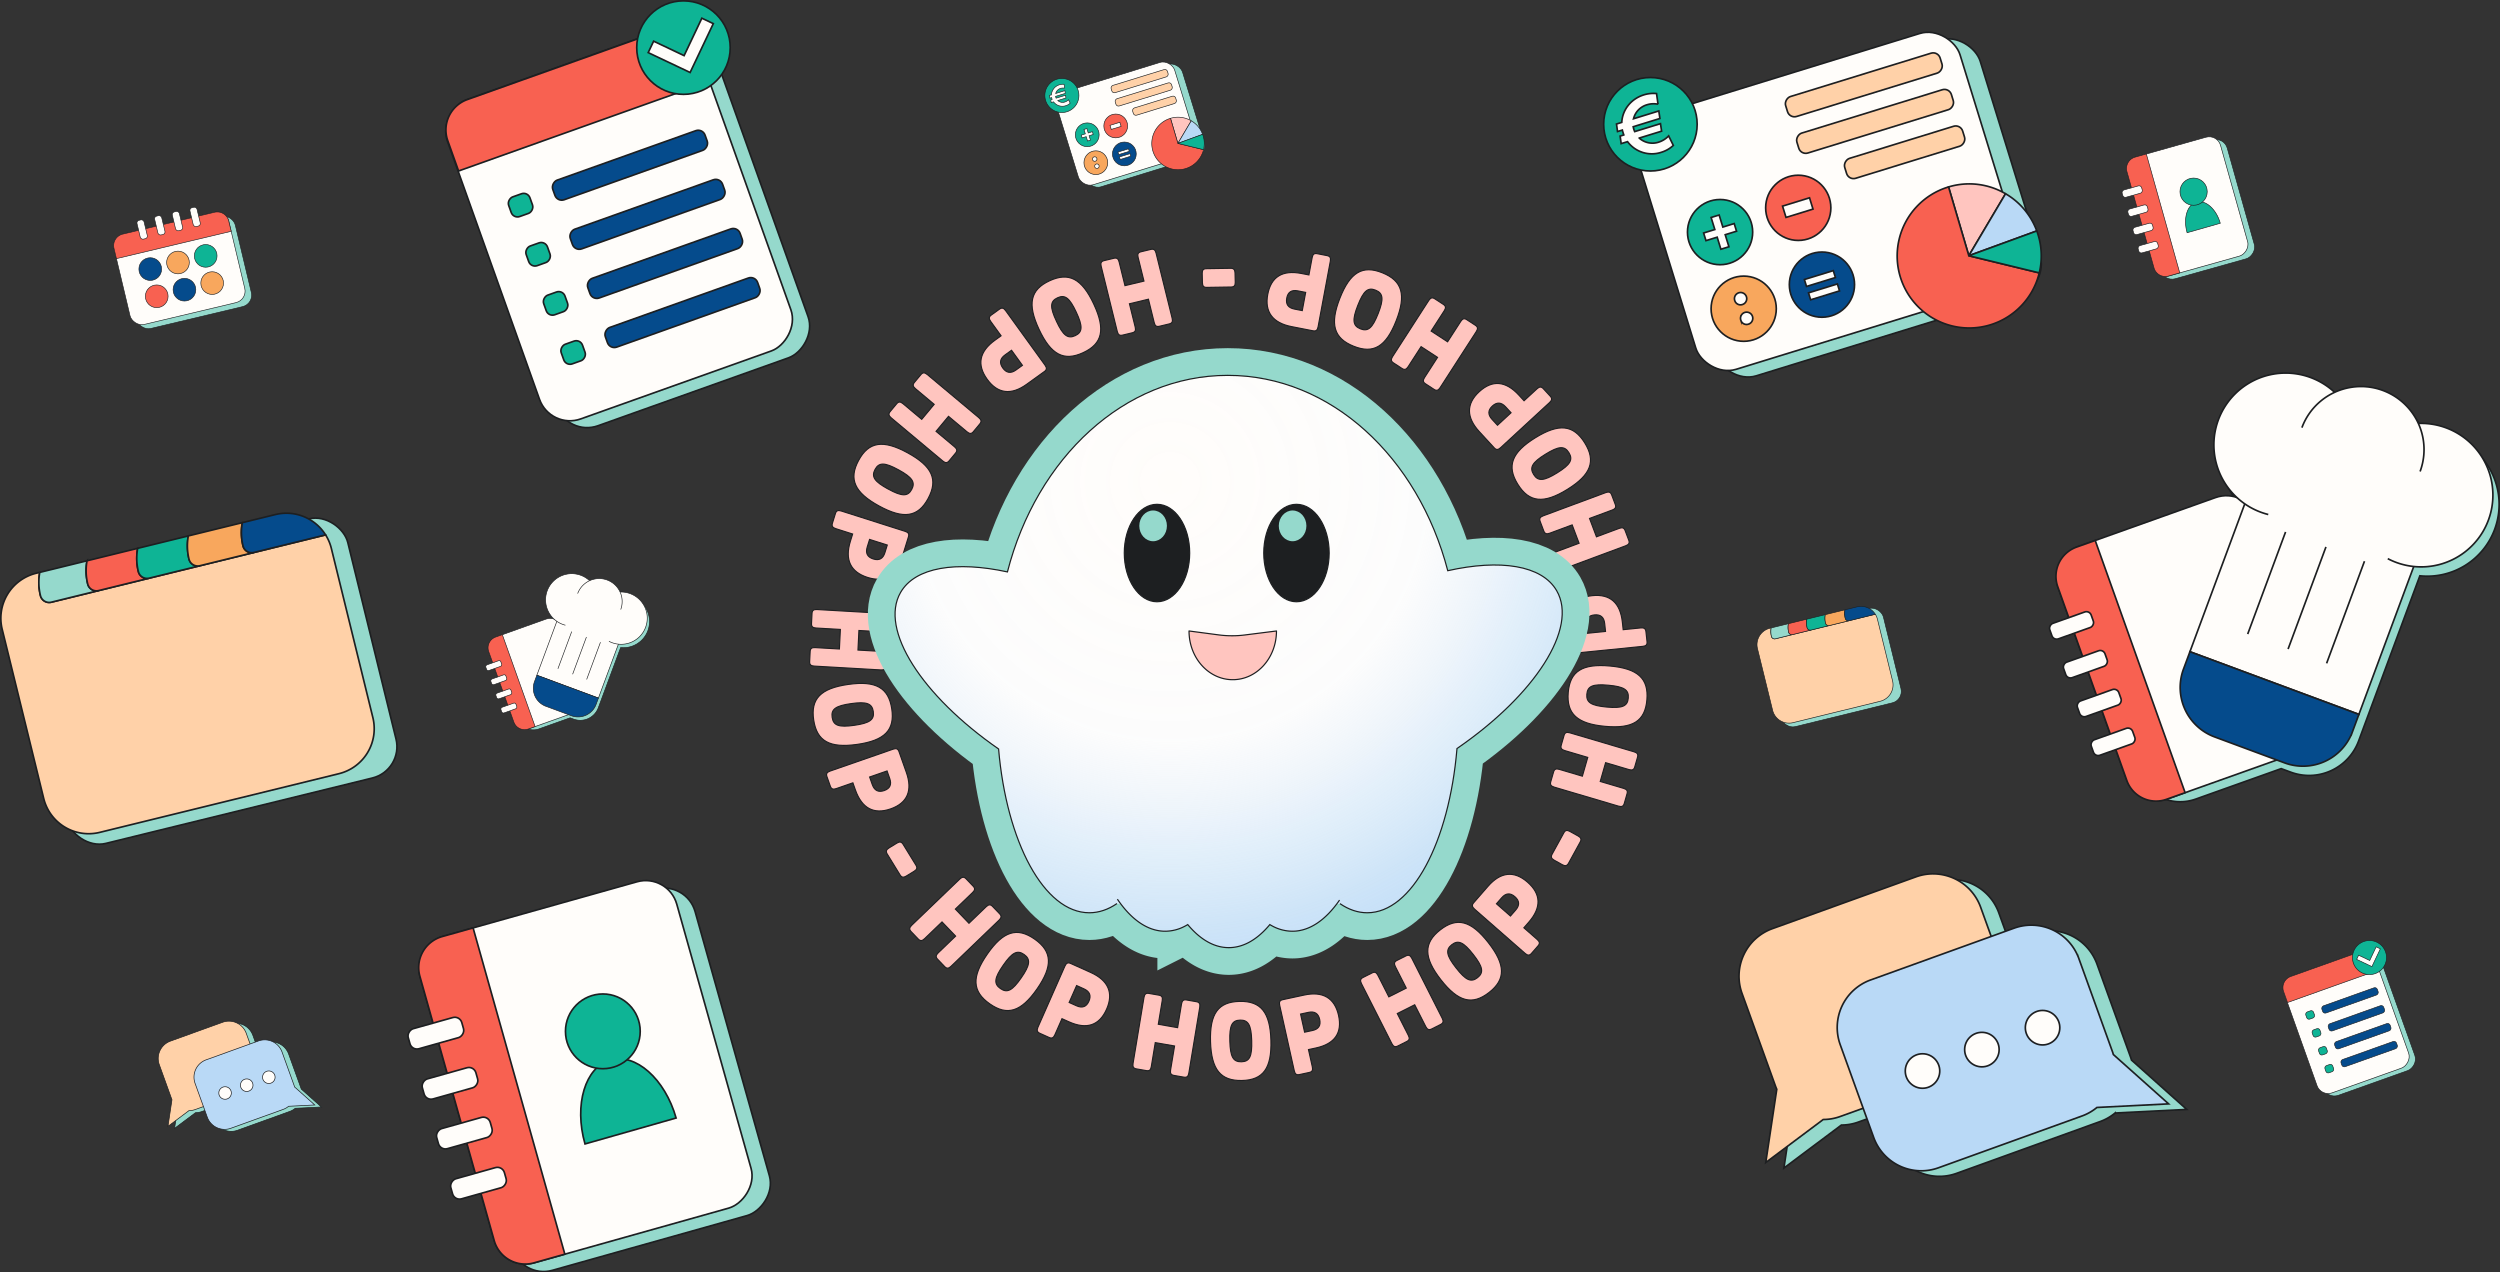 <svg xmlns="http://www.w3.org/2000/svg" xmlns:xlink="http://www.w3.org/1999/xlink" viewBox="0 0 1818.225 925.404"><rect x="0" y="0" width="1818.225" height="925.404" fill="#333333" stroke="none"/><defs><style>.a,.ar,.l,.r,.x{fill:#95d9cc;}.a,.aa,.ab,.ac,.ad,.ae,.af,.ag,.ah,.ai,.aj,.ak,.an,.ao,.ap,.aq,.b,.c,.d,.e,.f,.g,.h,.i,.j,.k,.l,.m,.n,.o,.p,.q,.r,.s,.t,.u,.v,.x,.y,.z{stroke:#1d1f21;}.a,.aa,.ab,.ac,.ad,.ah,.ai,.aj,.ak,.al,.an,.ao,.aq,.b,.c,.d,.e,.i,.j,.k,.l,.m,.n,.o,.p,.q,.r,.s,.t,.u,.v,.x,.y,.z{stroke-miterlimit:10;}.a,.b,.c,.d,.e,.f,.g,.h,.i,.j,.k,.v{stroke-width:0.461px;}.al,.ao,.b,.m,.u,.w,.y{fill:#fffdfa;}.aa,.ag,.c,.h,.q{fill:#0eb495;}.ac,.d,.s{fill:#ffd1a8;}.ad,.ak,.ap,.e{fill:#ffc5bf;}.ad,.ae,.af,.ag,.ap,.e,.f,.g,.h{stroke-linecap:round;}.ae,.ai,.f,.t{fill:#b9d9f6;}.ae,.af,.ag,.ap,.f,.g,.h{stroke-linejoin:round;}.af,.g,.j,.n,.z{fill:#f86151;}.ah,.i,.p{fill:#f8a75d;}.ab,.k,.o{fill:#054b8c;}.l,.m,.n,.o,.p,.q{stroke-width:0.44px;}.r,.s,.t,.u{stroke-width:0.503px;}.aj,.an,.v{fill:none;}.aa,.ab,.ac,.ad,.ae,.af,.ag,.ah,.ai,.aj,.x,.y,.z{stroke-width:1.232px;}.ak{stroke-width:0.84px;}.al{stroke:#95d9cc;stroke-width:39.583px;}.am{fill:url(#a);}.an,.ao,.ap,.aq{stroke-width:0.88px;}.aq{fill:#1d1f21;}</style><radialGradient id="a" cx="850.933" cy="350.545" r="406.708" gradientUnits="userSpaceOnUse"><stop offset="0" stop-color="#fffdfa" stop-opacity="0.5"/><stop offset="0.464" stop-color="#fafcfe" stop-opacity="0.534"/><stop offset="0.502" stop-color="#f3f8fd" stop-opacity="0.583"/><stop offset="0.658" stop-color="#daebfa" stop-opacity="0.763"/><stop offset="0.798" stop-color="#c8e1f8" stop-opacity="0.892"/><stop offset="0.917" stop-color="#bddbf6" stop-opacity="0.972"/><stop offset="1" stop-color="#b9d9f6"/></radialGradient></defs><title>landing-pc_3</title><rect class="a" x="779.756" y="56.261" width="89.824" height="70.708" rx="8.543" transform="matrix(0.956, -0.295, 0.295, 0.956, 9.616, 247.052)"/><rect class="b" x="774.404" y="54.537" width="89.824" height="70.708" rx="8.543" transform="translate(9.886 245.398) rotate(-17.136)"/><circle class="c" cx="772.28" cy="69.446" r="12.389"/><path class="b" d="M778.347,75.053a8.112,8.112,0,0,1-3.186,1.829,8.014,8.014,0,0,1-8.942-2.822l-1.691.522-.273-1.997.981-.303a6.103,6.103,0,0,1-.208-.599c-.071-.23-.142-.46-.192-.696l-1.274.393-.273-1.997,1.399-.431a8.097,8.097,0,0,1,5.868-7.297,8.624,8.624,0,0,1,3.346-.345l.392,2.829a5.877,5.877,0,0,0-2.906.142,5.178,5.178,0,0,0-3.588,3.713l6.703-2.067.294,1.99-7.079,2.183c.05.236.1.472.171.702a5.745,5.745,0,0,0,.229.593l6.828-2.105.294,1.99-5.93,1.828a5.234,5.234,0,0,0,5.159,1.085,6.236,6.236,0,0,0,2.643-1.661Z"/><rect class="d" x="829.054" y="47.263" width="5.528" height="42.839" rx="1.923" transform="translate(1011.274 883.811) rotate(-107.136)"/><rect class="d" x="826.068" y="37.579" width="5.528" height="42.839" rx="1.923" transform="translate(1016.663 868.419) rotate(-107.136)"/><rect class="d" x="836.882" y="60.522" width="5.528" height="32.705" rx="1.923" transform="translate(1013.581 901.896) rotate(-107.136)"/><path class="e" d="M866.365,87.843l-.004.001a19.034,19.034,0,0,0-15.069-1.787l-.004.001,5.372,18.232,9.617-16.225.057-.143"/><path class="f" d="M874.669,97.72l-18.01,6.571,9.617-16.225.089-.222A18.991,18.991,0,0,1,874.669,97.72Z"/><path class="g" d="M875.325,108.835a19.092,19.092,0,1,1-24.182-22.732l.144-.044,5.372,18.232Z"/><path class="h" d="M875.011,98.724a18.995,18.995,0,0,1,.315,10.111L856.659,104.29l18.01-6.571.005.003,0,.014C874.797,98.06,874.908,98.391,875.011,98.724Z"/><circle class="c" cx="790.739" cy="98.028" r="8.64"/><circle class="i" cx="796.998" cy="118.328" r="8.64"/><circle class="j" cx="811.458" cy="91.594" r="8.64"/><circle class="k" cx="817.734" cy="111.947" r="8.64"/><path class="b" d="M795.103,97.791l-3.004.926.985,3.193-2.129.656-.985-3.193L787,100.29l-.625-2.026,2.97-.916-.985-3.193,2.129-.656.985,3.193,3.004-.926Z"/><path class="b" d="M813.082,110.594l7.657-2.361.566,1.837-7.657,2.361Zm1.09,3.537,7.657-2.361.566,1.837-7.657,2.361Z"/><path class="b" d="M794.643,116.206a1.627,1.627,0,1,1,2.023,1.012A1.581,1.581,0,0,1,794.643,116.206Zm1.604,5.202a1.627,1.627,0,1,1,2.023,1.012A1.581,1.581,0,0,1,796.246,121.408Z"/><path class="b" d="M807.292,91.142l7.15-2.205.923,2.992-7.151,2.205Z"/><rect class="l" x="92.336" y="164.351" width="85.781" height="67.525" rx="8.543" transform="translate(-42.199 36.697) rotate(-13.389)"/><rect class="m" x="87.568" y="161.416" width="85.781" height="67.525" rx="8.543" transform="translate(-41.649 35.513) rotate(-13.389)"/><path class="n" d="M90.177,162.113h68.694a8.543,8.543,0,0,1,8.543,8.543v7.733a0,0,0,0,1,0,0H81.634a0,0,0,0,1,0,0v-7.733A8.543,8.543,0,0,1,90.177,162.113Z" transform="translate(-36.038 33.462) rotate(-13.389)"/><rect class="m" x="100.743" y="159.879" width="5.279" height="14.077" rx="1.916" transform="translate(-35.841 28.475) rotate(-13.389)"/><rect class="m" x="113.582" y="156.823" width="5.279" height="14.077" rx="1.916" transform="translate(-34.784 31.365) rotate(-13.389)"/><rect class="m" x="126.42" y="153.767" width="5.279" height="14.077" rx="1.916" transform="translate(-33.728 34.255) rotate(-13.389)"/><rect class="m" x="139.258" y="150.711" width="5.279" height="14.077" rx="1.916" transform="translate(-32.671 37.145) rotate(-13.389)"/><circle class="o" cx="109.28" cy="195.7" r="8.251"/><circle class="p" cx="129.44" cy="190.902" r="8.251"/><circle class="n" cx="113.99" cy="215.487" r="8.251"/><circle class="o" cx="134.15" cy="210.689" r="8.251"/><circle class="q" cx="149.6" cy="186.103" r="8.251"/><circle class="p" cx="154.31" cy="205.89" r="8.251"/><path class="r" d="M233.726,805.111l-19.003.951a13.236,13.236,0,0,1-3.973,2.263L172.722,822.048a13.404,13.404,0,0,1-17.159-8.054l-2.791-7.733-6.078,2.193a13.235,13.235,0,0,1-4.502.796l-15.231,11.404,2.92-19.416c-.124-.27-.236-.551-.34-.839l-8.868-24.571a13.399,13.399,0,0,1,8.056-17.154L166.756,744.95a13.404,13.404,0,0,1,17.159,8.054l2.791,7.733,6.078-2.193A13.4,13.4,0,0,1,209.937,766.6l8.868,24.571c.104.288.197.576.274.863Z"/><path class="s" d="M179.107,751.532l8.868,24.571a13.404,13.404,0,0,1-8.06,17.155L141.887,806.982a13.236,13.236,0,0,1-4.502.796l-15.231,11.404,2.92-19.416c-.124-.27-.236-.551-.34-.839l-8.868-24.571a13.4,13.4,0,0,1,8.056-17.154l38.027-13.724A13.404,13.404,0,0,1,179.107,751.532Z"/><path class="t" d="M141.888,787.951l8.868,24.571a13.404,13.404,0,0,0,17.159,8.054l38.027-13.724a13.235,13.235,0,0,0,3.973-2.263l19.003-.951L214.271,790.562c-.077-.287-.17-.575-.274-.863l-8.868-24.571a13.4,13.4,0,0,0-17.154-8.056l-38.027,13.724A13.404,13.404,0,0,0,141.888,787.951Z"/><circle class="u" cx="163.697" cy="794.929" r="4.569"/><circle class="u" cx="195.514" cy="783.447" r="4.569"/><circle class="u" cx="179.433" cy="789.25" r="4.569"/><path class="a" d="M471.209,458.65A19.029,19.029,0,0,1,451.39,470.959l-14.532,39.183-1.707,4.605a13.984,13.984,0,0,1-17.976,8.248l-2.533-.937-22.635,8.066a12.276,12.276,0,0,1-15.691-7.438l-15.58-43.708a12.274,12.274,0,0,1,7.442-15.69l29.48-10.508a12.197,12.197,0,0,1,6.455-.493,19.029,19.029,0,0,1,19.952-31.412,18.821,18.821,0,0,1,6.361,3.925,16.683,16.683,0,0,1,22.178,8.224,19.027,19.027,0,0,1,18.604,25.629Z"/><line class="v" x1="417.426" y1="461.793" x2="407.389" y2="488.858"/><line class="v" x1="438.34" y1="469.549" x2="428.303" y2="496.614"/><line class="v" x1="428.129" y1="465.763" x2="418.092" y2="492.827"/><rect class="b" x="355.413" y="462.223" width="70.958" height="55.857" rx="8.543" transform="translate(60.459 1022.935) rotate(-109.621)"/><path class="j" d="M343.67,490.536h54.513a8.222,8.222,0,0,1,8.222,8.222V504a0,0,0,0,1,0,0h-70.958a0,0,0,0,1,0,0v-5.241A8.222,8.222,0,0,1,343.67,490.536Z" transform="translate(27.085 1013.636) rotate(-109.621)"/><rect class="b" x="367.901" y="509.131" width="4.367" height="11.644" rx="1.333" transform="translate(9.302 1036.465) rotate(-109.621)"/><rect class="b" x="364.235" y="498.848" width="4.367" height="11.644" rx="1.333" transform="translate(14.091 1019.277) rotate(-109.621)"/><rect class="b" x="360.57" y="488.565" width="4.367" height="11.644" rx="1.333" transform="translate(18.88 1002.088) rotate(-109.621)"/><rect class="b" x="356.904" y="478.283" width="4.367" height="11.644" rx="1.333" transform="translate(23.669 984.9) rotate(-109.621)"/><path class="b" d="M454.6,455.459,435.232,507.683l-44.779-16.607,19.369-52.224c2.154-5.808,9.77-8.339,17.014-5.652l18.551,6.88C452.63,442.765,456.755,449.65,454.6,455.459Z"/><path class="k" d="M435.232,507.683l-1.706,4.601a13.986,13.986,0,0,1-17.978,8.25l-18.551-6.88a13.986,13.986,0,0,1-8.25-17.978l1.706-4.601Z"/><path class="b" d="M411.213,454.712a19.221,19.221,0,0,1-2.005-.622,19.025,19.025,0,1,1,25.625-16.946"/><path class="b" d="M436.676,437.952a19.017,19.017,0,1,1,6.206,28.46"/><path class="b" d="M420.132,431.692a16.702,16.702,0,0,1,31.32,11.616"/><rect class="w" x="433.634" y="434.391" width="8.397" height="5.773" transform="translate(179.376 -124.958) rotate(20.348)"/><line class="b" x1="415.799" y1="459.333" x2="405.762" y2="486.398"/><line class="b" x1="436.712" y1="467.089" x2="426.675" y2="494.154"/><line class="b" x1="426.502" y1="463.303" x2="416.464" y2="490.367"/><rect class="a" x="1550.738" y="116.9" width="89.824" height="70.708" rx="8.543" transform="translate(1881.026 1729.542) rotate(-105.706)"/><rect class="b" x="1545.874" y="114.918" width="89.824" height="70.708" rx="8.543" transform="translate(1876.753 1722.342) rotate(-105.706)"/><path class="j" d="M1528.587,149.013h72.738a8.543,8.543,0,0,1,8.543,8.543v8.5a0,0,0,0,1,0,0h-89.824a0,0,0,0,1,0,0v-8.5a8.543,8.543,0,0,1,8.543-8.543Z" transform="translate(1836.938 1706.706) rotate(-105.706)"/><rect class="b" x="1559.6" y="172.426" width="5.528" height="14.74" rx="1.923" transform="translate(1812.214 1732.498) rotate(-105.706)"/><rect class="b" x="1555.859" y="159.123" width="5.528" height="14.74" rx="1.923" transform="translate(1820.267 1711.992) rotate(-105.706)"/><rect class="b" x="1552.118" y="145.82" width="5.528" height="14.74" rx="1.923" transform="translate(1828.32 1691.487) rotate(-105.706)"/><rect class="b" x="1548.377" y="132.517" width="5.528" height="14.74" rx="1.923" transform="matrix(-0.271, -0.963, 0.963, -0.271, 1836.372, 1670.981)"/><path class="c" d="M1614.806,162.375c-2.961-10.398-10.766-17.287-17.434-15.389s-9.672,11.867-6.711,22.265Z"/><circle class="c" cx="1595.387" cy="139.408" r="9.904"/><rect class="a" x="1665.897" y="709.968" width="89.824" height="70.708" rx="8.543" transform="translate(1583.417 2607.081) rotate(-109.626)"/><rect class="b" x="1661.343" y="708.169" width="89.824" height="70.708" rx="8.543" transform="translate(1579.028 2600.388) rotate(-109.626)"/><path class="j" d="M1667.337,700.725h53.391a8.543,8.543,0,0,1,8.543,8.543v8.5a0,0,0,0,1,0,0h-70.478a0,0,0,0,1,0,0v-8.5A8.543,8.543,0,0,1,1667.337,700.725Z" transform="translate(-139.807 610.199) rotate(-19.626)"/><rect class="k" x="1720.29" y="745.211" width="5.528" height="42.839" rx="1.923" transform="translate(1579.704 2647.08) rotate(-109.626)"/><rect class="k" x="1715.648" y="732.195" width="5.528" height="42.839" rx="1.923" transform="translate(1585.763 2625.319) rotate(-109.626)"/><rect class="k" x="1711.007" y="719.179" width="5.528" height="42.839" rx="1.923" transform="translate(1591.823 2603.559) rotate(-109.626)"/><rect class="k" x="1706.365" y="706.162" width="5.528" height="42.839" rx="1.923" transform="translate(1597.882 2581.799) rotate(-109.626)"/><rect class="c" x="1691.298" y="774.22" width="5.528" height="5.988" rx="1.763" transform="translate(1531.005 2633.91) rotate(-109.626)"/><rect class="c" x="1686.656" y="761.204" width="5.528" height="5.988" rx="1.763" transform="translate(1537.065 2612.149) rotate(-109.626)"/><rect class="c" x="1682.014" y="748.187" width="5.528" height="5.988" rx="1.763" transform="translate(1543.124 2590.389) rotate(-109.626)"/><rect class="c" x="1677.373" y="735.171" width="5.528" height="5.988" rx="1.763" transform="translate(1549.184 2568.629) rotate(-109.626)"/><circle class="c" cx="1723.305" cy="696.415" r="12.389"/><polygon class="b" points="1731.205 690.061 1726.501 699.98 1725.061 703.009 1722.034 701.573 1713.957 697.742 1715.391 694.711 1723.469 698.542 1728.173 688.623 1731.205 690.061"/><rect class="a" x="1287.653" y="450.152" width="89.824" height="70.708" rx="8.543" transform="translate(-77.311 331.57) rotate(-13.788)"/><path class="d" d="M1365.441,450.356l11,44.826a12.275,12.275,0,0,1-8.997,14.848l-63.392,15.556a12.275,12.275,0,0,1-14.848-8.997l-11-44.826a12.275,12.275,0,0,1,8.997-14.848l.962-.236a14.618,14.618,0,0,0,.183,6.159,2.385,2.385,0,0,0,2.88,1.745l72.683-17.836A12.078,12.078,0,0,1,1365.441,450.356Z"/><path class="a" d="M1288.164,456.679l12.526-3.074a14.618,14.618,0,0,0,.183,6.159,2.385,2.385,0,0,0,2.88,1.745l-12.526,3.074a2.385,2.385,0,0,1-2.88-1.745,14.618,14.618,0,0,1-.183-6.159"/><path class="j" d="M1317.175,458.216l-13.421,3.293a2.385,2.385,0,0,1-2.88-1.745,14.618,14.618,0,0,1-.183-6.159l13.421-3.293a14.618,14.618,0,0,0,.183,6.159A2.385,2.385,0,0,0,1317.175,458.216Z"/><path class="c" d="M1330.596,454.923l-13.421,3.293a2.385,2.385,0,0,1-2.88-1.745,14.618,14.618,0,0,1-.183-6.159l13.421-3.293a14.616,14.616,0,0,0,.183,6.159A2.385,2.385,0,0,0,1330.596,454.923Z"/><path class="i" d="M1344.911,451.41l-14.316,3.513a2.385,2.385,0,0,1-2.88-1.745,14.616,14.616,0,0,1-.183-6.159l14.316-3.513a14.619,14.619,0,0,0,.183,6.159A2.385,2.385,0,0,0,1344.911,451.41Z"/><path class="k" d="M1363.911,446.747l-19,4.662a2.385,2.385,0,0,1-2.88-1.745,14.619,14.619,0,0,1-.183-6.159l8.746-2.146A12.275,12.275,0,0,1,1363.911,446.747Z"/><rect class="x" x="315.903" y="688.309" width="246.514" height="194.05" rx="23.446" transform="translate(-197.971 1420.688) rotate(-105.706)"/><rect class="y" x="302.555" y="682.87" width="246.514" height="194.05" rx="23.446" transform="translate(-209.697 1400.927) rotate(-105.706)"/><path class="z" d="M255.112,776.442H454.734A23.446,23.446,0,0,1,478.18,799.888v23.328a0,0,0,0,1,0,0H231.666a0,0,0,0,1,0,0V799.888A23.446,23.446,0,0,1,255.112,776.442Z" transform="translate(-318.965 1358.015) rotate(-105.706)"/><rect class="y" x="340.224" y="840.697" width="15.17" height="40.453" rx="5.278" transform="matrix(-0.271, -0.963, 0.963, -0.271, -386.819, 1428.8)"/><rect class="y" x="329.957" y="804.188" width="15.17" height="40.453" rx="5.278" transform="matrix(-0.271, -0.963, 0.963, -0.271, -364.718, 1372.524)"/><rect class="y" x="319.691" y="767.679" width="15.17" height="40.453" rx="5.278" transform="translate(-342.618 1316.249) rotate(-105.706)"/><rect class="y" x="309.424" y="731.169" width="15.17" height="40.453" rx="5.278" transform="translate(-320.517 1259.974) rotate(-105.706)"/><path class="aa" d="M491.731,813.111c-8.126-28.535-29.547-47.443-47.845-42.233s-26.544,32.568-18.418,61.103Z"/><circle class="aa" cx="438.439" cy="750.08" r="27.18"/><rect class="x" x="339.536" y="71.821" width="246.514" height="194.05" rx="23.446" transform="translate(459.2 661.466) rotate(-109.626)"/><rect class="y" x="327.038" y="66.883" width="246.514" height="194.05" rx="23.446" transform="matrix(-0.336, -0.942, 0.942, -0.336, 447.155, 643.097)"/><path class="z" d="M343.488,46.454H490.014A23.446,23.446,0,0,1,513.46,69.9V93.228a0,0,0,0,1,0,0H320.042a0,0,0,0,1,0,0V69.9A23.446,23.446,0,0,1,343.488,46.454Z" transform="translate(0.753 144.037) rotate(-19.626)"/><rect class="ab" x="488.812" y="168.542" width="15.17" height="117.568" rx="5.278" transform="translate(449.009 771.238) rotate(-109.626)"/><rect class="ab" x="476.074" y="132.82" width="15.17" height="117.568" rx="5.278" transform="translate(465.639 711.52) rotate(-109.626)"/><rect class="ab" x="463.335" y="97.098" width="15.17" height="117.568" rx="5.278" transform="translate(482.268 651.801) rotate(-109.626)"/><rect class="ab" x="450.597" y="61.376" width="15.17" height="117.568" rx="5.278" transform="translate(498.898 592.083) rotate(-109.626)"/><rect class="aa" x="409.246" y="248.153" width="15.17" height="16.434" rx="4.838" transform="translate(315.361 735.095) rotate(-109.626)"/><rect class="aa" x="396.507" y="212.431" width="15.17" height="16.434" rx="4.838" transform="translate(331.99 675.376) rotate(-109.626)"/><rect class="aa" x="383.769" y="176.709" width="15.17" height="16.434" rx="4.838" transform="translate(348.62 615.658) rotate(-109.626)"/><rect class="aa" x="371.031" y="140.987" width="15.17" height="16.434" rx="4.838" transform="translate(365.25 555.939) rotate(-109.626)"/><circle class="aa" cx="497.087" cy="34.624" r="33.999"/><polygon class="y" points="518.768 17.187 505.857 44.41 501.907 52.721 493.599 48.781 471.431 38.268 475.368 29.95 497.536 40.463 510.447 13.241 518.768 17.187"/><rect class="x" x="1220.851" y="54.183" width="246.514" height="194.05" rx="23.446" transform="translate(15.117 402.747) rotate(-17.136)"/><rect class="y" x="1206.163" y="49.451" width="246.514" height="194.05" rx="23.446" transform="translate(15.859 398.209) rotate(-17.136)"/><circle class="aa" cx="1200.334" cy="90.367" r="33.999"/><path class="y" d="M1216.985,105.754a22.266,22.266,0,0,1-8.745,5.018,21.992,21.992,0,0,1-24.541-7.745l-4.642,1.431-.749-5.48,2.693-.83a16.806,16.806,0,0,1-.57-1.644c-.195-.631-.389-1.261-.526-1.909l-3.495,1.078-.749-5.48,3.84-1.184c.432-8.981,6.533-17.075,16.103-20.026a23.667,23.667,0,0,1,9.183-.948l1.077,7.763a16.127,16.127,0,0,0-7.976.389,14.21,14.21,0,0,0-9.848,10.19l18.395-5.672.806,5.463-19.427,5.99c.137.648.274,1.296.468,1.927a15.812,15.812,0,0,0,.627,1.626l18.738-5.778.806,5.463-16.275,5.018a14.365,14.365,0,0,0,14.159,2.976,17.117,17.117,0,0,0,7.254-4.558Z"/><rect class="ac" x="1356.143" y="29.489" width="15.17" height="117.568" rx="5.278" transform="translate(1681.19 1417.47) rotate(-107.136)"/><rect class="ac" x="1347.948" y="2.912" width="15.17" height="117.568" rx="5.278" transform="translate(1695.978 1375.231) rotate(-107.136)"/><rect class="ac" x="1377.626" y="65.874" width="15.17" height="89.756" rx="5.278" transform="translate(1687.521 1467.103) rotate(-107.136)"/><path class="ad" d="M1458.54,140.857l-.012.004a52.235,52.235,0,0,0-41.356-4.905l-.012.004,14.742,50.035,26.393-44.529.157-.392"/><path class="ae" d="M1481.329,167.962l-49.426,18.032,26.393-44.529.244-.608A52.118,52.118,0,0,1,1481.329,167.962Z"/><path class="af" d="M1483.131,198.466a52.397,52.397,0,1,1-66.365-62.385l.394-.122,14.742,50.035Z"/><path class="ag" d="M1482.268,170.718a52.13,52.13,0,0,1,.863,27.747l-51.229-12.472,49.426-18.032.015.008-.001.038C1481.68,168.894,1481.985,169.803,1482.268,170.718Z"/><circle class="aa" cx="1250.992" cy="168.807" r="23.712"/><circle class="ah" cx="1268.17" cy="224.519" r="23.712"/><circle class="z" cx="1307.854" cy="151.15" r="23.712"/><circle class="ab" cx="1325.077" cy="207.006" r="23.712"/><path class="y" d="M1262.969,168.158l-8.245,2.542,2.702,8.764-5.842,1.801-2.702-8.764-8.152,2.514-1.714-5.559,8.152-2.514-2.702-8.764,5.842-1.801,2.702,8.764,8.245-2.542Z"/><path class="y" d="M1312.309,203.295l21.015-6.48,1.554,5.041-21.015,6.48ZM1315.302,213l21.015-6.48,1.554,5.041-21.015,6.48Z"/><path class="y" d="M1261.705,218.696a4.465,4.465,0,1,1,5.551,2.777A4.339,4.339,0,0,1,1261.705,218.696Zm4.402,14.277a4.465,4.465,0,1,1,5.551,2.777A4.339,4.339,0,0,1,1266.107,232.972Z"/><path class="y" d="M1296.421,149.909l19.624-6.051,2.532,8.212-19.624,6.051Z"/><rect class="x" x="27.524" y="398.364" width="246.514" height="194.05" rx="23.446" transform="translate(-113.718 50.209) rotate(-13.788)"/><path class="ac" d="M241.005,398.923l30.188,123.02a33.688,33.688,0,0,1-24.69,40.749L72.532,605.383a33.688,33.688,0,0,1-40.749-24.69L1.595,457.673a33.688,33.688,0,0,1,24.69-40.748l2.64-.648a40.116,40.116,0,0,0,.503,16.902,6.545,6.545,0,0,0,7.905,4.79L236.805,389.02A33.146,33.146,0,0,1,241.005,398.923Z"/><path class="x" d="M28.925,416.276l34.377-8.436a40.116,40.116,0,0,0,.503,16.902,6.544,6.544,0,0,0,7.905,4.79l-34.377,8.436a6.545,6.545,0,0,1-7.905-4.79,40.116,40.116,0,0,1-.503-16.902"/><path class="z" d="M108.542,420.494,71.71,429.533a6.544,6.544,0,0,1-7.905-4.79,40.116,40.116,0,0,1-.503-16.902l36.832-9.039a40.118,40.118,0,0,0,.503,16.902A6.545,6.545,0,0,0,108.542,420.494Z"/><path class="aa" d="M145.374,411.456l-36.832,9.039a6.545,6.545,0,0,1-7.905-4.79,40.118,40.118,0,0,1-.503-16.902l36.832-9.038a40.116,40.116,0,0,0,.503,16.902A6.544,6.544,0,0,0,145.374,411.456Z"/><path class="ah" d="M184.662,401.815l-39.288,9.641a6.544,6.544,0,0,1-7.905-4.79,40.116,40.116,0,0,1-.503-16.902l39.288-9.641a40.116,40.116,0,0,0,.503,16.902A6.544,6.544,0,0,0,184.662,401.815Z"/><path class="ab" d="M236.805,389.02l-52.142,12.795a6.544,6.544,0,0,1-7.905-4.79,40.116,40.116,0,0,1-.503-16.902l24.002-5.89A33.688,33.688,0,0,1,236.805,389.02Z"/><path class="x" d="M1590.412,806.882l-52.152,2.61a36.324,36.324,0,0,1-10.904,6.209l-104.362,37.664a36.785,36.785,0,0,1-47.09-22.104l-7.659-21.223-16.68,6.02a36.324,36.324,0,0,1-12.357,2.185l-41.799,31.297,8.013-53.287c-.341-.742-.648-1.512-.934-2.304l-24.336-67.433a36.773,36.773,0,0,1,22.108-47.077l104.361-37.664a36.785,36.785,0,0,1,47.09,22.103l7.659,21.223,16.68-6.02a36.773,36.773,0,0,1,47.077,22.108l24.336,67.433c.286.792.541,1.58.752,2.369Z"/><path class="ac" d="M1440.516,659.84l24.336,67.433a36.785,36.785,0,0,1-22.121,47.082L1338.37,812.018a36.323,36.323,0,0,1-12.357,2.186L1284.214,845.5l8.013-53.287c-.341-.742-.648-1.512-.934-2.304l-24.336-67.433a36.773,36.773,0,0,1,22.108-47.077l104.362-37.664A36.785,36.785,0,0,1,1440.516,659.84Z"/><path class="ai" d="M1338.373,759.789l24.336,67.433a36.785,36.785,0,0,0,47.09,22.104L1514.16,811.661a36.319,36.319,0,0,0,10.904-6.209l52.152-2.61-40.196-35.888c-.211-.789-.467-1.577-.752-2.369l-24.336-67.433a36.773,36.773,0,0,0-47.077-22.108l-104.362,37.664A36.785,36.785,0,0,0,1338.373,759.789Z"/><circle class="y" cx="1398.226" cy="778.939" r="12.539"/><circle class="y" cx="1485.543" cy="747.427" r="12.539"/><circle class="y" cx="1441.41" cy="763.354" r="12.539"/><path class="x" d="M1814.336,385.005a52.223,52.223,0,0,1-54.39,33.778l-39.882,107.533-4.686,12.637a38.377,38.377,0,0,1-49.332,22.634l-6.952-2.571-62.12,22.137a33.691,33.691,0,0,1-43.061-20.413l-42.758-119.952a33.685,33.685,0,0,1,20.425-43.06l80.904-28.839a33.472,33.472,0,0,1,17.716-1.354,52.222,52.222,0,0,1,54.757-86.207,51.654,51.654,0,0,1,17.456,10.77,45.784,45.784,0,0,1,60.865,22.57,52.218,52.218,0,0,1,51.057,70.336Z"/><line class="aj" x1="1666.736" y1="393.631" x2="1639.189" y2="467.906"/><line class="aj" x1="1724.131" y1="414.917" x2="1696.584" y2="489.192"/><line class="aj" x1="1696.109" y1="404.524" x2="1668.562" y2="478.8"/><rect class="y" x="1496.548" y="394.809" width="194.737" height="153.293" rx="23.446" transform="translate(1685.058 2131.134) rotate(-109.621)"/><path class="z" d="M1464.32,472.514h149.606a22.566,22.566,0,0,1,22.566,22.566v14.384a0,0,0,0,1,0,0H1441.754a0,0,0,0,1,0,0V495.079A22.566,22.566,0,0,1,1464.32,472.514Z" transform="translate(1593.466 2105.614) rotate(-109.621)"/><rect class="y" x="1530.819" y="523.544" width="11.984" height="31.957" rx="3.659" transform="translate(1544.661 2168.267) rotate(-109.621)"/><rect class="y" x="1520.758" y="495.324" width="11.984" height="31.957" rx="3.659" transform="translate(1557.804 2121.095) rotate(-109.621)"/><rect class="y" x="1510.698" y="467.104" width="11.984" height="31.957" rx="3.659" transform="translate(1570.947 2073.923) rotate(-109.621)"/><rect class="y" x="1500.638" y="438.884" width="11.984" height="31.957" rx="3.659" transform="translate(1584.091 2026.751) rotate(-109.621)"/><path class="y" d="M1768.756,376.246l-53.155,143.325-122.892-45.577,53.155-143.325c5.912-15.941,26.814-22.885,46.693-15.512l50.913,18.882C1763.348,341.411,1774.668,360.305,1768.756,376.246Z"/><path class="ab" d="M1715.601,519.571l-4.683,12.627a38.382,38.382,0,0,1-49.338,22.642l-50.913-18.882a38.382,38.382,0,0,1-22.642-49.337l4.683-12.627Z"/><path class="y" d="M1649.683,374.196a52.798,52.798,0,0,1-5.503-1.707,52.213,52.213,0,1,1,70.325-46.506"/><path class="y" d="M1719.565,328.2a52.19,52.19,0,1,1,17.032,78.105"/><path class="y" d="M1674.16,311.022A45.837,45.837,0,1,1,1760.113,342.9"/><rect class="w" x="1711.217" y="318.428" width="23.046" height="15.844" transform="translate(220.987 -578.677) rotate(20.348)"/><line class="y" x1="1662.27" y1="386.88" x2="1634.723" y2="461.155"/><line class="y" x1="1719.665" y1="408.166" x2="1692.118" y2="482.441"/><line class="y" x1="1691.643" y1="397.773" x2="1664.096" y2="472.049"/><path class="ak" d="M663.044,672.964l34.969-33.631c1.791-1.723,3.153-1.719,4.604-.204l5.152,5.374c1.499,1.563,1.403,2.878-.39,4.601l-12.543,12.063,9.883,10.308,12.543-12.063c1.791-1.723,3.153-1.718,4.604-.204l5.152,5.374c1.453,1.514,1.403,2.877-.39,4.6l-34.967,33.632c-1.792,1.723-3.153,1.718-4.604.204l-5.152-5.375c-1.452-1.514-1.402-2.877.389-4.6L695,680.823l-9.882-10.308-12.706,12.22c-1.792,1.723-3.106,1.767-4.604.204l-5.152-5.374C661.204,676.051,661.253,674.688,663.044,672.964Z"/><path class="ak" d="M718.082,693.864c11.571-16.652,21.662-19.793,34.452-10.818,12.735,8.936,13.275,19.538,1.704,36.19s-21.662,19.794-34.397,10.857C707.052,721.118,706.511,710.517,718.082,693.864Zm24.639,17.29c6.495-9.348,6.942-13.547,2.069-16.965s-8.642-1.551-15.137,7.795-6.997,13.508-2.069,16.966S736.227,720.502,742.722,711.154Z"/><path class="ak" d="M754.874,747.083l19.618-44.462c1.007-2.278,2.264-2.788,4.175-1.929l14.603,6.569c12.817,5.765,16.76,14.903,11.551,26.709-5.241,11.876-14.515,14.985-27.392,9.193l-5.053-2.273-5.179,11.737c-.976,2.209-2.203,2.815-4.174,1.929l-6.778-3.05C754.335,750.647,753.868,749.362,754.874,747.083Zm28.012-15.615c4.251,1.912,7.26.783,9.057-3.29s.617-7.087-3.635-8.999l-5.298-2.384-5.423,12.289Z"/><path class="ak" d="M824.044,773.435,832,725.395c.408-2.461,1.499-3.269,3.558-2.909l7.307,1.274c2.126.371,2.83,1.491,2.421,3.953l-2.854,17.231,14.017,2.445,2.853-17.232c.408-2.461,1.499-3.269,3.558-2.909l7.307,1.274c2.061.36,2.83,1.491,2.422,3.953l-7.956,48.04c-.408,2.462-1.498,3.269-3.556,2.909l-7.309-1.274c-2.059-.359-2.83-1.491-2.421-3.953l2.891-17.454-14.017-2.446L837.33,775.753c-.408,2.461-1.432,3.281-3.558,2.91l-7.308-1.275C824.406,777.029,823.636,775.897,824.044,773.435Z"/><path class="ak" d="M880.387,757.54c-.603-20.366,5.609-28.908,21.157-29.241,15.48-.331,22.19,7.935,22.794,28.301s-5.609,28.908-21.089,29.238C887.702,786.171,880.992,777.905,880.387,757.54Zm29.951-.641c-.338-11.433-2.468-15.099-8.391-14.973s-7.832,3.879-7.493,15.312,2.401,15.101,8.391,14.972C908.835,772.083,910.677,768.331,910.339,756.899Z"/><path class="ak" d="M941.307,778.777l-10.62-47.679c-.544-2.443.162-3.604,2.198-4.043l15.574-3.36c13.669-2.948,22.234,2.111,25.053,14.77,2.837,12.734-2.744,20.766-16.479,23.729l-5.389,1.162,2.804,12.586c.527,2.368-.096,3.59-2.199,4.043l-7.228,1.559C942.986,781.984,941.851,781.22,941.307,778.777Zm13.17-29.3c4.535-.978,6.273-3.681,5.3-8.049s-3.702-6.108-8.235-5.129l-5.651,1.219,2.935,13.178Z"/><path class="ak" d="M1012.27,759.011l-22.104-43.629c-1.132-2.236-.74-3.538,1.121-4.473l6.598-3.316c1.919-.965,3.145-.476,4.278,1.76l7.93,15.649,12.655-6.361-7.929-15.65c-1.132-2.236-.74-3.538,1.12-4.473l6.599-3.316c1.859-.935,3.144-.476,4.278,1.76L1048.92,740.593c1.132,2.235.738,3.538-1.121,4.472l-6.598,3.317c-1.86.934-3.146.475-4.278-1.76l-8.032-15.853-12.655,6.361,8.031,15.852c1.132,2.236.8,3.509-1.12,4.474l-6.598,3.316C1014.689,761.706,1013.403,761.247,1012.27,759.011Z"/><path class="ak" d="M1047.936,712.57c-12.583-16.106-12.697-26.719-.48-36.263,12.164-9.504,22.432-6.825,35.015,9.28,12.581,16.105,12.696,26.718.533,36.222C1070.786,731.354,1060.518,728.675,1047.936,712.57Zm23.534-18.388c-7.063-9.041-10.941-10.735-15.595-7.099-4.655,3.637-3.949,7.81,3.114,16.85s10.888,10.775,15.595,7.098S1078.533,703.222,1071.469,694.182Z"/><path class="ak" d="M1109.195,693.412l-36.789-32.236c-1.885-1.651-2.011-3.011-.645-4.58l10.45-11.999c9.17-10.53,19.016-11.543,28.784-2.983,9.825,8.609,10.136,18.431.921,29.012l-3.615,4.152,9.711,8.509c1.828,1.601,2.055,2.96.643,4.58l-4.849,5.569C1112.44,695.005,1111.08,695.063,1109.195,693.412Zm-6.871-31.548c3.043-3.494,2.827-6.717-.544-9.67s-6.583-2.733-9.625.76l-3.791,4.354,10.168,8.909Z"/><path class="ak" d="M1136.293,628.926l-5.967-3.321c-2.122-1.181-2.531-2.486-1.496-4.372l8.533-15.555c1.033-1.886,2.315-2.172,4.437-.991l5.967,3.321c2.056,1.145,2.563,2.427,1.528,4.312l-8.532,15.555C1139.729,629.761,1138.349,630.07,1136.293,628.926Z"/><path class="ak" d="M1177.128,586.309,1130.343,572.47c-2.397-.709-3.082-1.893-2.507-3.899l2.04-7.116c.594-2.07,1.78-2.632,4.177-1.923l16.782,4.963,3.916-13.65-16.782-4.964c-2.398-.71-3.082-1.895-2.507-3.9l2.041-7.116c.575-2.005,1.779-2.632,4.177-1.923l46.785,13.839c2.397.709,3.082,1.894,2.507,3.899l-2.041,7.117c-.576,2.005-1.78,2.632-4.177,1.923l-17-5.028-3.916,13.65,17.001,5.029c2.397.709,3.099,1.83,2.506,3.899l-2.041,7.116C1180.728,586.392,1179.525,587.018,1177.128,586.309Z"/><path class="ak" d="M1167.329,528.261c-20.257-1.86-28.08-9.077-26.788-24.598,1.286-15.453,10.183-21.135,30.44-19.275,20.259,1.86,28.081,9.077,26.795,24.53C1196.484,524.439,1187.587,530.121,1167.329,528.261Zm2.489-29.898c-11.371-1.045-15.229.632-15.721,6.545s3.03,8.267,14.402,9.311c11.371,1.045,15.223-.565,15.721-6.545S1181.189,499.406,1169.817,498.363Z"/><path class="ak" d="M1194.743,470.096l-48.384,4.854c-2.479.249-3.558-.594-3.782-2.674l-1.718-15.912c-1.508-13.964,4.396-21.886,17.244-23.174,12.922-1.296,20.308,5.224,21.825,19.255l.594,5.505,12.773-1.281c2.404-.241,3.55.526,3.782,2.674l.798,7.385C1198.099,468.809,1197.223,469.847,1194.743,470.096Zm-27.692-16.63c-.501-4.633-3.001-6.688-7.434-6.244s-6.44,2.953-5.94,7.586l.623,5.773,13.374-1.341Z"/><path class="ak" d="M1182.406,396.924l-45.507,16.903c-2.332.866-3.585.321-4.324-1.641l-2.626-6.962c-.763-2.025-.156-3.189,2.177-4.054l16.323-6.062-5.036-13.353-16.324,6.063c-2.33.867-3.585.321-4.323-1.64l-2.627-6.961c-.739-1.963-.155-3.19,2.177-4.055l45.509-16.902c2.33-.867,3.584-.321,4.323,1.64l2.625,6.962c.741,1.962.155,3.189-2.176,4.054l-16.535,6.142,5.036,13.352,16.535-6.141c2.331-.866,3.561-.385,4.325,1.641l2.625,6.961C1185.323,394.832,1184.738,396.058,1182.406,396.924Z"/><path class="ak" d="M1139.909,355.946c-17.228,10.669-27.768,9.553-36.025-3.725-8.221-13.221-4.543-23.142,12.684-33.811,17.228-10.669,27.768-9.553,35.989,3.668C1160.814,335.357,1157.137,345.277,1139.909,355.946Zm-15.905-25.58c-9.671,5.989-11.737,9.657-8.592,14.715s7.356,4.84,17.026-1.149,11.772-9.6,8.591-14.715S1133.674,324.378,1124.004,330.367Z"/><path class="ak" d="M1127.011,292.738l-35.656,32.892c-1.826,1.685-3.189,1.653-4.61.108L1075.883,313.932c-9.532-10.361-9.555-20.287-.087-29.02,9.524-8.785,19.3-7.95,28.878,2.461l3.757,4.085,9.413-8.683c1.771-1.635,3.143-1.702,4.609-.108l5.042,5.48C1128.917,289.69,1128.838,291.052,1127.011,292.738Zm-31.987,3.17c-3.163-3.438-6.382-3.598-9.648-.585s-3.369,6.239-.208,9.676l3.942,4.285,9.855-9.092Z"/><path class="ak" d="M1073.703,241.145,1047.39,281.943c-1.349,2.09-2.673,2.397-4.428,1.251l-6.231-4.065c-1.812-1.183-2.018-2.487-.669-4.578l9.438-14.634L1033.549,252.12,1024.11,266.754c-1.35,2.09-2.672,2.397-4.429,1.251l-6.231-4.066c-1.757-1.145-2.018-2.486-.67-4.577l26.313-40.797c1.348-2.091,2.673-2.397,4.428-1.252l6.231,4.066c1.756,1.145,2.017,2.486.669,4.577l-9.56,14.824,11.951,7.798,9.56-14.824c1.35-2.091,2.617-2.434,4.429-1.251l6.231,4.065C1074.79,237.713,1075.052,239.055,1073.703,241.145Z"/><path class="ak" d="M1015.413,233.325c-7.426,18.9-16.508,24.283-30.988,18.468-14.417-5.789-17.369-16.004-9.944-34.905,7.427-18.9,16.509-24.283,30.925-18.493C1019.885,204.208,1022.839,214.424,1015.413,233.325ZM987.519,222.123c-4.168,10.61-3.641,14.808,1.875,17.023s8.75-.472,12.918-11.082,3.705-14.783-1.875-17.023C994.858,208.8,991.687,211.513,987.519,222.123Z"/><path class="ak" d="M967.552,189.904,958.624,237.77c-.458,2.453-1.564,3.238-3.616,2.837l-15.687-3.065c-13.768-2.691-19.684-10.703-17.313-23.413,2.384-12.784,10.687-17.94,24.521-15.236l5.428,1.06,2.356-12.635c.444-2.379,1.498-3.25,3.616-2.837l7.281,1.423C967.264,186.303,968.01,187.451,967.552,189.904Zm-23.658,21.645c-4.567-.892-7.234.898-8.052,5.283s1.016,7.054,5.584,7.947l5.692,1.113,2.468-13.23Z"/><path class="ak" d="M898.233,198.479l.165,6.814c.058,2.422-.861,3.421-3.015,3.456l-17.771.279c-2.154.034-3.053-.936-3.111-3.359l-.163-6.815c-.057-2.347.793-3.421,2.946-3.454l17.771-.28C897.208,195.086,898.176,196.131,898.233,198.479Z"/><path class="ak" d="M840.792,184.056l11.71,47.431c.6,2.431-.079,3.608-2.105,4.094l-7.191,1.727c-2.091.502-3.177-.251-3.777-2.681l-4.2-17.014-13.791,3.312,4.2,17.013c.6,2.43-.079,3.608-2.105,4.094l-7.19,1.727c-2.027.486-3.178-.252-3.777-2.683l-11.711-47.43c-.6-2.431.079-3.608,2.105-4.094l7.19-1.727c2.026-.486,3.178.251,3.778,2.682l4.254,17.234,13.791-3.311-4.255-17.234c-.6-2.43.013-3.592,2.105-4.094l7.189-1.727C839.04,180.888,840.192,181.626,840.792,184.056Z"/><path class="ak" d="M795.47,221.123c8.659,18.502,6.383,28.847-7.69,35.367-14.011,6.493-23.433,1.569-32.093-16.934s-6.384-28.847,7.629-35.339C777.39,197.697,786.811,202.621,795.47,221.123Zm-27.11,12.561c4.86,10.386,8.264,12.91,13.627,10.426s5.612-6.701.751-17.087-8.205-12.937-13.626-10.425C763.688,219.11,763.499,223.299,768.36,233.684Z"/><path class="ak" d="M731.391,225.902l28.646,39.662c1.467,2.033,1.283,3.383-.404,4.6l-12.903,9.301c-11.324,8.164-21.163,6.921-28.769-3.61-7.65-10.593-5.74-20.213,5.639-28.415l4.464-3.218-7.561-10.47c-1.424-1.972-1.338-3.343.403-4.599l5.989-4.317C728.583,223.619,729.923,223.869,731.391,225.902Zm-.403,32.226c-3.756,2.708-4.273,5.89-1.649,9.524s5.81,4.146,9.567,1.439l4.682-3.375-7.918-10.963Z"/><path class="ak" d="M674.371,272.349l37.505,31.384c1.923,1.609,2.079,2.964.749,4.566l-4.72,5.68c-1.372,1.653-2.688,1.69-4.61.082l-13.453-11.257L680.789,313.7l13.453,11.257c1.922,1.607,2.077,2.965.748,4.565l-4.721,5.681c-1.329,1.6-2.687,1.691-4.609.082L648.156,303.9c-1.923-1.608-2.08-2.965-.749-4.566l4.72-5.681c1.33-1.6,2.688-1.69,4.609-.082l13.628,11.403,9.054-10.896L665.79,282.677c-1.922-1.608-2.121-2.914-.748-4.566l4.72-5.68C671.091,270.83,672.449,270.741,674.371,272.349Z"/><path class="ak" d="M660.15,329.351c17.913,9.783,22.246,19.501,14.888,33.173-7.326,13.613-17.774,15.258-35.686,5.474s-22.246-19.502-14.92-33.114C631.789,321.212,642.238,319.567,660.15,329.351Zm-14.173,26.337c10.055,5.492,14.273,5.498,17.076.289s.496-8.765-9.558-14.257c-10.056-5.492-14.242-5.558-17.076-.29S635.922,350.196,645.977,355.688Z"/><path class="ak" d="M611.806,371.622l46.491,14.803c2.382.759,3.042,1.958,2.425,3.951l-4.72,15.235c-4.141,13.371-12.718,18.267-25.063,14.335-12.417-3.953-16.638-12.854-12.475-26.288l1.632-5.272-12.273-3.908c-2.309-.735-3.062-1.893-2.424-3.95l2.191-7.071C608.206,371.464,609.424,370.862,611.806,371.622Zm18.922,26.223c-1.374,4.435.114,7.31,4.374,8.667s7.101-.14,8.476-4.575l1.713-5.529-12.85-4.091Z"/><path class="ak" d="M594.178,443.293l48.612,2.795c2.49.143,3.427,1.143,3.324,3.232l-.364,7.409c-.105,2.156-1.13,2.976-3.621,2.832l-17.437-1.002-.697,14.214,17.437,1.002c2.491.143,3.426,1.143,3.324,3.231l-.362,7.41c-.102,2.089-1.13,2.976-3.621,2.832l-48.613-2.795c-2.49-.143-3.426-1.143-3.324-3.232l.363-7.41c.102-2.088,1.13-2.975,3.621-2.831l17.663,1.015.697-14.213-17.662-1.016c-2.492-.143-3.43-1.075-3.324-3.232l.363-7.409C590.66,444.037,591.687,443.149,594.178,443.293Z"/><path class="ak" d="M616.905,497.771c20.104-2.86,29.361,2.373,31.674,17.805,2.304,15.365-5.03,22.958-25.133,25.819s-29.36-2.374-31.664-17.739C589.469,508.223,596.803,500.63,616.905,497.771Zm4.458,29.728c11.284-1.605,14.645-4.13,13.764-10.009s-4.844-7.362-16.128-5.757-14.656,4.064-13.766,10.009C606.126,527.688,610.078,529.104,621.363,527.499Z"/><path class="ak" d="M603.677,560.807l45.856-15.944c2.35-.817,3.592-.246,4.291,1.731l5.342,15.113c4.689,13.263.787,22.353-11.39,26.587-12.249,4.258-20.927-.386-25.638-13.712l-1.849-5.229-12.105,4.209c-2.279.792-3.569.309-4.289-1.731l-2.48-7.015C600.717,562.839,601.327,561.624,603.677,560.807Zm30.729,9.795c1.556,4.399,4.457,5.825,8.659,4.364s5.571-4.372,4.015-8.771l-1.938-5.483-12.676,4.406Z"/><path class="ak" d="M646.523,616.709l5.785-3.537c2.057-1.258,3.389-.961,4.522.885l9.351,15.225c1.133,1.846.758,3.106-1.299,4.364l-5.783,3.537c-1.993,1.218-3.354,1.019-4.487-.827L645.26,621.13C644.127,619.284,644.532,617.927,646.523,616.709Z"/><path class="w" d="M812.371,657.144c-6.359,4.36-13.121,6.704-20.129,6.704-32.819,0-60.149-51.317-65.981-119.119-55.703-38.667-86.911-86.792-71.262-113.882,10.636-18.409,40.442-22.944,77.692-14.903,21.288-82.824,84.987-142.943,160.247-142.943,75.007,0,138.512,59.701,160.008,142.062,37.966-8.488,68.458-4.088,79.228,14.575,15.768,27.315-16.037,75.947-72.516,114.763-5.713,67.966-32.76,119.447-65.28,119.447-6.907,0-13.575-2.327-19.856-6.653"/><path class="w" d="M974.249,654.61c-9.923,14.36-21.697,22.664-34.321,22.664a30.948,30.948,0,0,1-14.575-3.789c-.612-.328-1.223-.671-1.82-1.044-.507.612-1.014,1.208-1.537,1.79-8.533,9.592-18.14,14.978-28.314,14.978-10.04,0-19.527-5.251-27.971-14.605-.641-.701-1.268-1.417-1.88-2.163-.761.463-1.507.895-2.282,1.283a30.686,30.686,0,0,1-14.112,3.55c-12.814,0-24.749-8.563-34.773-23.317"/><path class="al" d="M812.371,657.144c-6.359,4.36-13.121,6.704-20.129,6.704-32.819,0-60.149-51.317-65.981-119.119-55.703-38.667-86.911-86.792-71.262-113.882,10.636-18.409,40.442-22.944,77.692-14.903,21.288-82.824,84.987-142.943,160.247-142.943,75.007,0,138.512,59.701,160.008,142.062,37.966-8.488,68.458-4.088,79.228,14.575,15.768,27.315-16.037,75.947-72.516,114.763-5.713,67.966-32.76,119.447-65.28,119.447-6.907,0-13.575-2.327-19.856-6.653"/><path class="al" d="M974.249,654.61c-9.923,14.36-21.697,22.664-34.321,22.664a30.948,30.948,0,0,1-14.575-3.789c-.612-.328-1.223-.671-1.82-1.044-.507.612-1.014,1.208-1.537,1.79-8.533,9.592-18.14,14.978-28.314,14.978-10.04,0-19.527-5.251-27.971-14.605-.641-.701-1.268-1.417-1.88-2.163-.761.463-1.507.895-2.282,1.283a30.686,30.686,0,0,1-14.112,3.55c-12.814,0-24.749-8.563-34.773-23.317"/><path class="w" d="M812.371,657.144c-6.359,4.36-13.121,6.704-20.129,6.704-32.819,0-60.149-51.317-65.981-119.119-55.703-38.667-86.911-86.792-71.262-113.882,10.636-18.409,40.442-22.944,77.692-14.903,21.288-82.824,84.987-142.943,160.247-142.943,75.007,0,138.512,59.701,160.008,142.062,37.966-8.488,68.458-4.088,79.228,14.575,15.768,27.315-16.037,75.947-72.516,114.763-5.713,67.966-32.76,119.447-65.28,119.447-6.907,0-13.575-2.327-19.856-6.653"/><path class="w" d="M974.249,654.61c-9.923,14.36-21.697,22.664-34.321,22.664a30.948,30.948,0,0,1-14.575-3.789c-.612-.328-1.223-.671-1.82-1.044-.507.612-1.014,1.208-1.537,1.79-8.533,9.592-18.14,14.978-28.314,14.978-10.04,0-19.527-5.251-27.971-14.605-.641-.701-1.268-1.417-1.88-2.163-.761.463-1.507.895-2.282,1.283a30.686,30.686,0,0,1-14.112,3.55c-12.814,0-24.749-8.563-34.773-23.317"/><path class="am" d="M1059.661,544.403c-5.718,67.96-32.757,119.445-65.286,119.445-6.905,0-13.573-2.331-19.853-6.65h-2.129c-9.518,12.763-20.619,20.073-32.467,20.073a31.031,31.031,0,0,1-14.575-3.782c-.607-.334-1.223-.677-1.812-1.047-.51.607-1.02,1.205-1.539,1.786-8.533,9.597-18.138,14.98-28.315,14.98-10.037,0-19.528-5.252-27.972-14.602-.642-.704-1.267-1.416-1.882-2.164-.756.458-1.504.897-2.278,1.284a30.743,30.743,0,0,1-14.109,3.545c-11.866,0-22.976-7.336-32.511-20.126h-2.56c-6.36,4.363-13.124,6.703-20.126,6.703-32.819,0-60.149-51.318-65.981-119.12-55.707-38.669-86.916-86.793-71.268-113.886,10.643-18.402,40.446-22.941,77.698-14.901,21.287-82.817,84.981-142.94,160.243-142.94,75.006,0,138.516,59.701,160.014,142.061,37.965-8.488,68.453-4.09,79.228,14.575C1147.94,456.95,1116.133,505.585,1059.661,544.403Z"/><path class="an" d="M812.371,657.144c-6.359,4.36-13.121,6.704-20.129,6.704-32.819,0-60.149-51.317-65.981-119.119-55.703-38.667-86.911-86.792-71.262-113.882,10.636-18.409,40.442-22.944,77.692-14.903,21.288-82.824,84.987-142.943,160.247-142.943,75.007,0,138.512,59.701,160.008,142.062,37.966-8.488,68.458-4.088,79.228,14.575,15.768,27.315-16.037,75.947-72.516,114.763-5.713,67.966-32.76,119.447-65.28,119.447-6.907,0-13.575-2.327-19.856-6.653"/><path class="an" d="M974.249,654.61c-9.923,14.36-21.697,22.664-34.321,22.664a30.948,30.948,0,0,1-14.575-3.789c-.612-.328-1.223-.671-1.82-1.044-.507.612-1.014,1.208-1.537,1.79-8.533,9.592-18.14,14.978-28.314,14.978-10.04,0-19.527-5.251-27.971-14.605-.641-.701-1.268-1.417-1.88-2.163-.761.463-1.507.895-2.282,1.283a30.686,30.686,0,0,1-14.112,3.55c-12.814,0-24.749-8.563-34.773-23.317"/><path class="ao" d="M898.345,486.757c-.97,1.611-1.969,3.163-2.984,4.655-.626-.418-1.238-.88-1.865-1.358C895.138,489.01,896.749,487.906,898.345,486.757Z"/><path class="ao" d="M898.345,486.757c-.97,1.611-1.969,3.163-2.984,4.655-.626-.418-1.238-.88-1.865-1.358C895.138,489.01,896.749,487.906,898.345,486.757Z"/><path class="ap" d="M928.365,458.906c0,19.567-14.236,35.43-31.796,35.43s-31.796-15.862-31.796-35.43l21.561,2.849a74.146,74.146,0,0,0,18.985.057Z"/><ellipse class="aq" cx="841.465" cy="402.218" rx="23.778" ry="35.43"/><ellipse class="ar" cx="838.648" cy="382.452" rx="10.041" ry="11.188"/><ellipse class="aq" cx="942.906" cy="402.218" rx="23.778" ry="35.43"/><ellipse class="ar" cx="940.089" cy="382.452" rx="10.041" ry="11.188"/></svg>